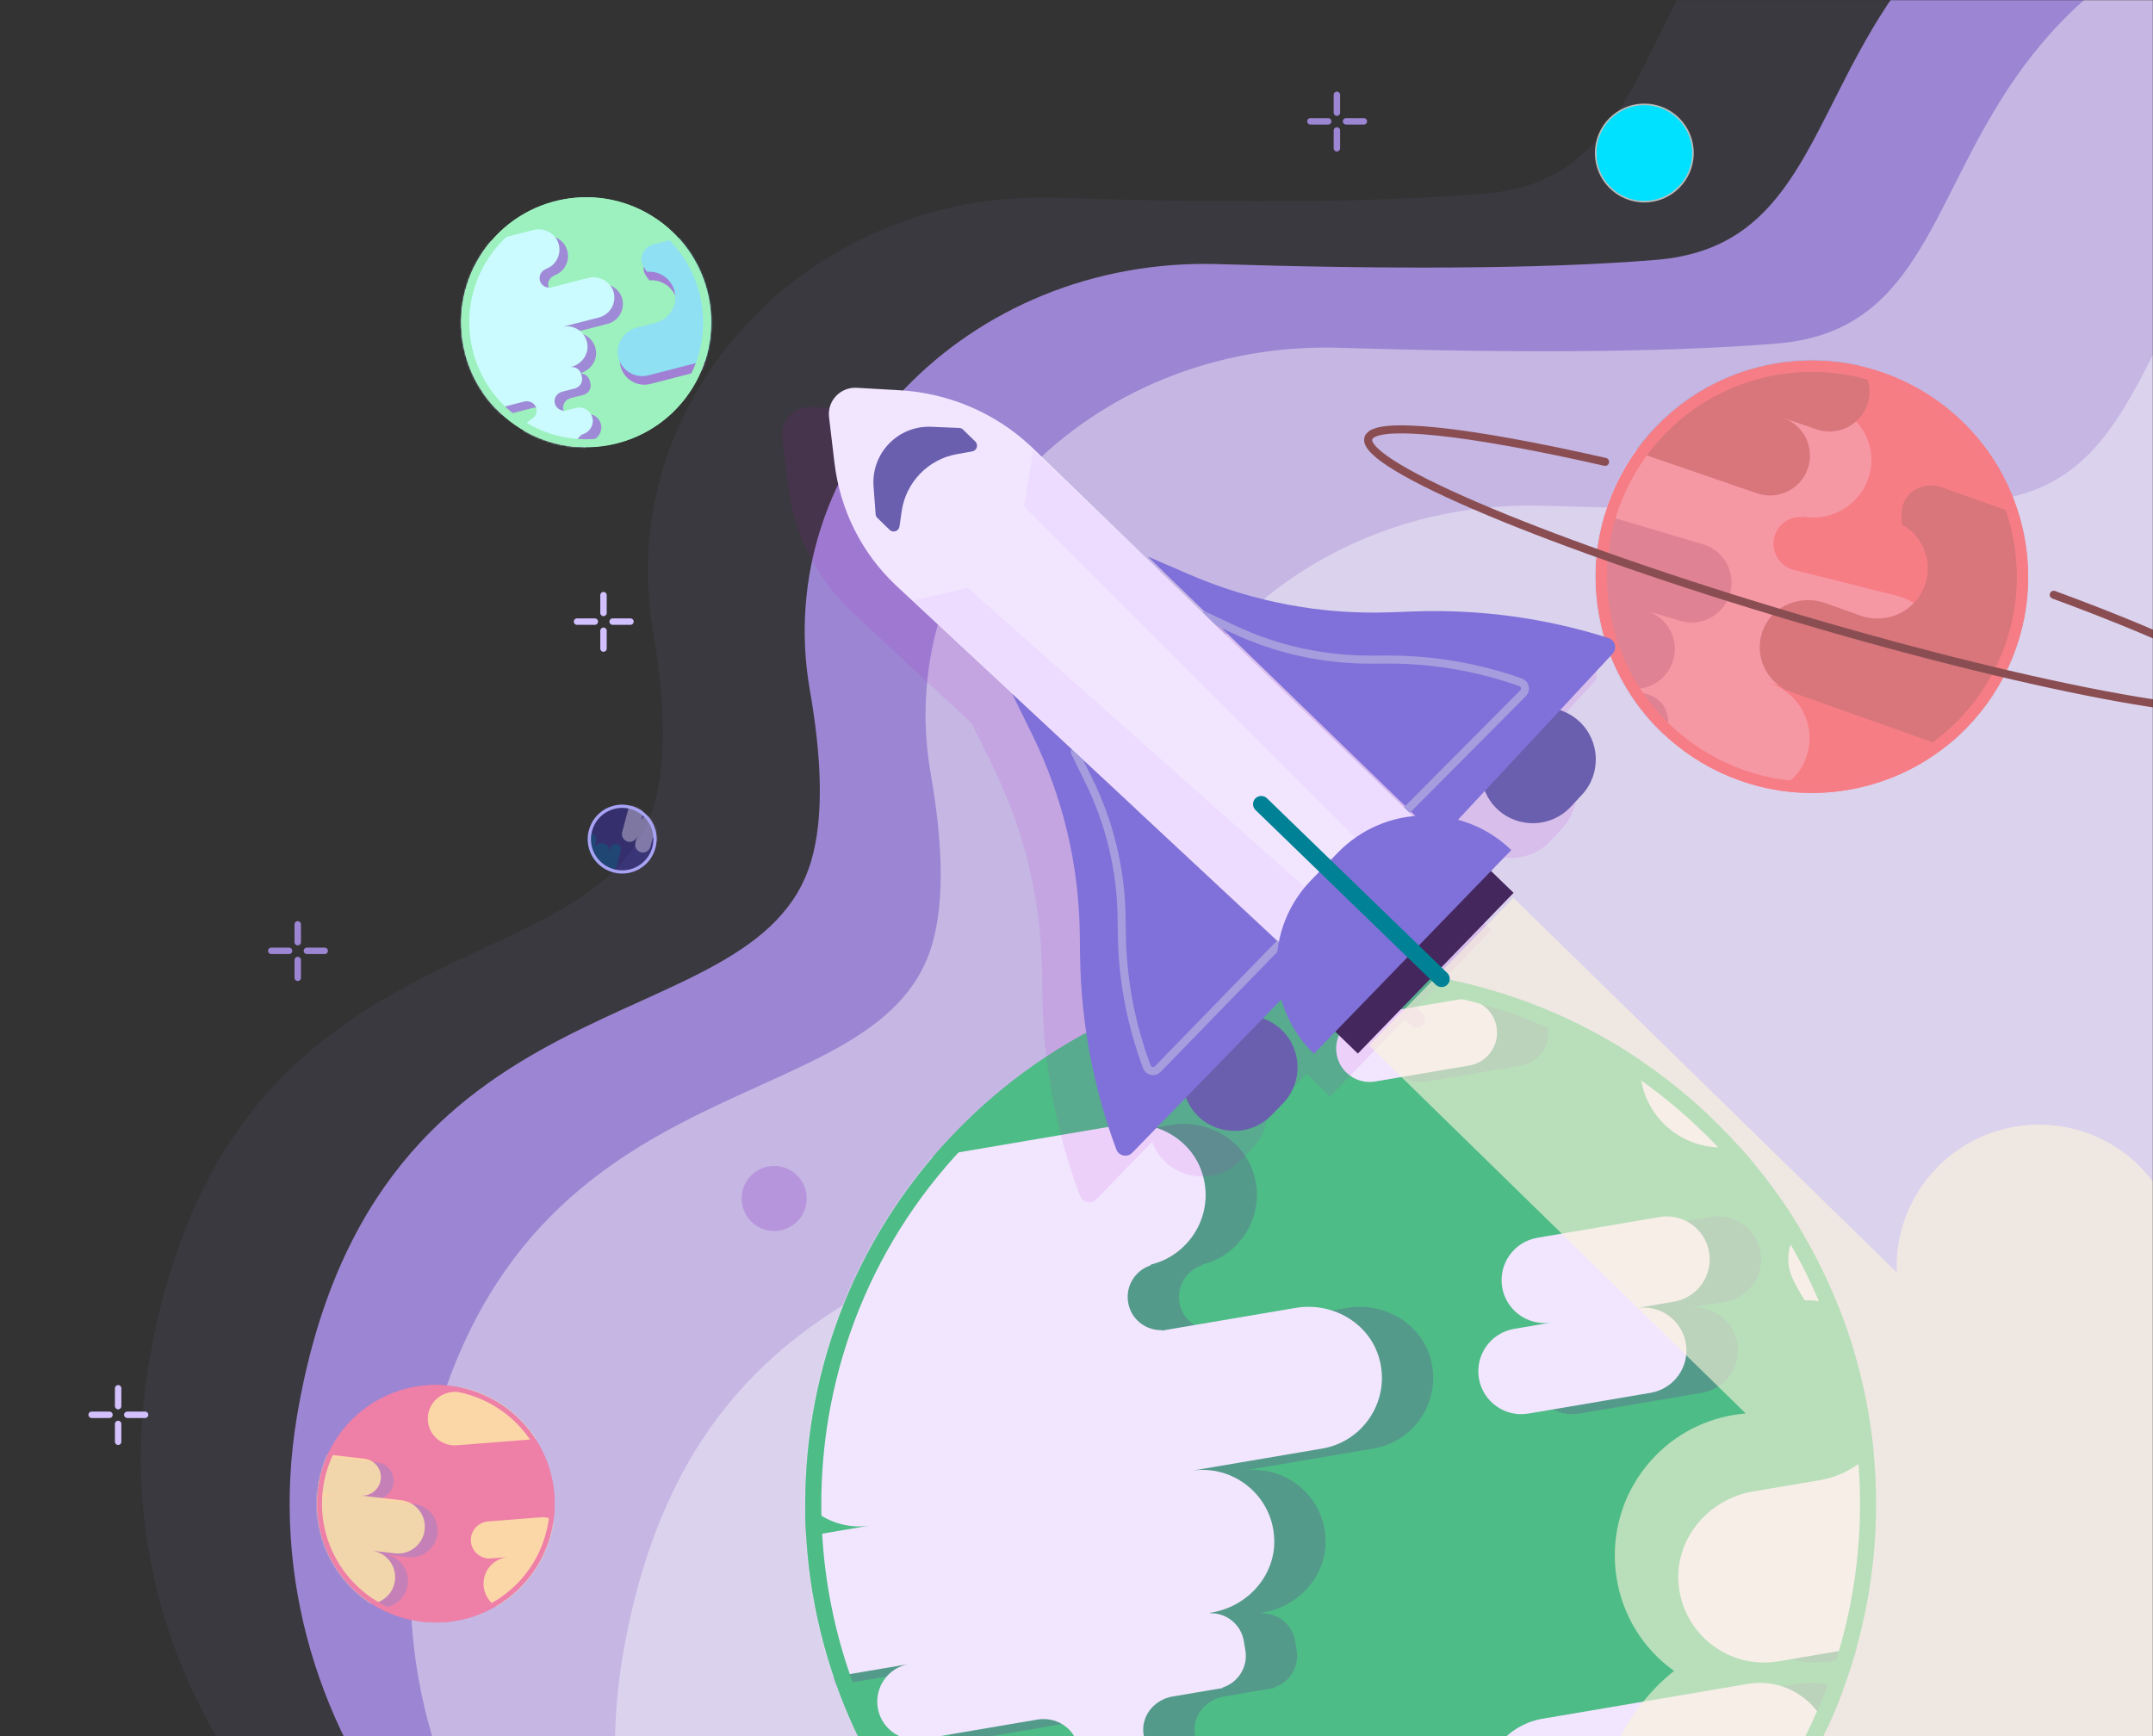 <svg width="1339" height="1080" viewBox="0 0 1339 1080" fill="none" xmlns="http://www.w3.org/2000/svg">
<rect x="0" y="0" width="1339" height="1080" fill="#333333" stroke="none"/>
<mask id="mask0" mask-type="alpha" maskUnits="userSpaceOnUse" x="0" y="0" width="1339" height="1080">
<rect width="1339" height="1080" fill="#F2EFF7"/>
</mask>
<g mask="url(#mask0)">
<path opacity="0.1" d="M985.437 1243.95L2111.73 1240.69C2208.13 1240.69 2360.97 1201.08 2419.63 1126.67C2545.2 967.383 2630.12 561.945 2208.48 404.495C1651.07 196.365 1944.05 -191 1453.24 -191C954.599 -191 1094.95 105.724 924.386 120.328C851.748 126.537 753.233 126.121 656.453 123.034C502.506 118.108 381.547 247.808 406.141 392.493C413.252 434.258 414.918 472.484 406.905 500.443C372.667 619.91 139.006 563.298 92.073 851.385C58.529 1057.33 218.131 1243.95 400.002 1243.95C582.983 1243.95 985.437 1243.95 985.437 1243.95Z" fill="#7F75AB"/>
<path d="M1092.14 1267.09L2236.26 1263.9C2334.19 1263.9 2489.45 1224.91 2549.05 1151.72C2676.6 994.995 2762.87 596.114 2334.54 441.196C1768.32 236.396 2065.91 -144.691 1567.33 -144.691C1060.78 -144.691 1203.38 147.281 1030.12 161.608C956.333 167.713 856.257 167.331 757.95 164.279C601.541 159.422 478.709 287.041 503.685 429.402C510.9 470.473 512.6 508.11 504.483 535.583C469.69 653.107 232.318 597.432 184.691 880.871C150.627 1083.52 312.76 1267.13 497.51 1267.13C683.336 1267.09 1092.14 1267.09 1092.14 1267.09Z" fill="#9C85D2"/>
<path opacity="0.86" d="M1167.31 1319.12L2311.43 1315.93C2409.36 1315.93 2564.62 1276.94 2624.22 1203.75C2751.77 1047.03 2838.04 648.146 2409.71 493.228C1843.49 288.428 2141.08 -92.659 1642.5 -92.659C1135.95 -92.659 1278.55 199.313 1105.29 213.64C1031.5 219.745 931.427 219.363 833.12 216.311C676.71 211.454 553.879 339.073 578.855 481.434C586.07 522.505 587.77 560.142 579.652 587.615C544.86 705.139 307.488 649.464 259.861 932.903C225.797 1135.55 387.93 1319.16 572.68 1319.16C758.471 1319.12 1167.31 1319.12 1167.31 1319.12Z" fill="#CCBFE7"/>
<path d="M1294.51 1417.39L2438.64 1414.2C2536.56 1414.2 2691.83 1375.21 2751.42 1302.02C2878.97 1145.3 2965.24 746.418 2536.91 591.5C1970.69 386.7 2268.28 5.613 1769.71 5.613C1263.15 5.613 1405.76 297.585 1232.49 311.912C1158.71 318.017 1058.63 317.635 960.322 314.583C803.913 309.726 681.081 437.345 706.057 579.706C713.272 620.777 714.972 658.414 706.855 685.887C672.062 803.411 434.69 747.736 387.063 1031.17C352.999 1233.82 515.132 1417.43 699.882 1417.43C885.673 1417.39 1294.51 1417.39 1294.51 1417.39Z" fill="#FDFDFE" fill-opacity="0.4"/>
<path d="M185.173 574.948V586.029" stroke="#9C85D2" stroke-width="4" stroke-miterlimit="10" stroke-linecap="round"/>
<path d="M185.173 597.111V608.192" stroke="#9C85D2" stroke-width="4" stroke-miterlimit="10" stroke-linecap="round"/>
<path d="M201.945 591.42H190.863" stroke="#9C85D2" stroke-width="4" stroke-miterlimit="10" stroke-linecap="round"/>
<path d="M179.782 591.42H168.701" stroke="#9C85D2" stroke-width="4" stroke-miterlimit="10" stroke-linecap="round"/>
<path d="M375.331 370.163V381.245" stroke="#D3C0FF" stroke-width="4" stroke-miterlimit="10" stroke-linecap="round"/>
<path d="M375.331 392.326V403.408" stroke="#D3C0FF" stroke-width="4" stroke-miterlimit="10" stroke-linecap="round"/>
<path d="M392.102 386.636H381.021" stroke="#D3C0FF" stroke-width="4" stroke-miterlimit="10" stroke-linecap="round"/>
<path d="M369.939 386.636H358.858" stroke="#D3C0FF" stroke-width="4" stroke-miterlimit="10" stroke-linecap="round"/>
<path d="M73.473 863.508V874.59" stroke="#D3C0FF" stroke-width="4" stroke-miterlimit="10" stroke-linecap="round"/>
<path d="M73.473 885.671V896.752" stroke="#D3C0FF" stroke-width="4" stroke-miterlimit="10" stroke-linecap="round"/>
<path d="M90.244 879.981H79.163" stroke="#D3C0FF" stroke-width="4" stroke-miterlimit="10" stroke-linecap="round"/>
<path d="M68.081 879.981H57" stroke="#D3C0FF" stroke-width="4" stroke-miterlimit="10" stroke-linecap="round"/>
<path d="M831.442 58.997V70.078" stroke="#9C85D2" stroke-width="4" stroke-miterlimit="10" stroke-linecap="round"/>
<path d="M831.442 81.16V92.241" stroke="#9C85D2" stroke-width="4" stroke-miterlimit="10" stroke-linecap="round"/>
<path d="M848.213 75.469H837.132" stroke="#9C85D2" stroke-width="4" stroke-miterlimit="10" stroke-linecap="round"/>
<path d="M826.051 75.469H814.969" stroke="#9C85D2" stroke-width="4" stroke-miterlimit="10" stroke-linecap="round"/>
<path d="M1044.03 116.574C1055.84 104.761 1055.84 85.609 1044.03 73.797C1032.21 61.984 1013.06 61.984 1001.25 73.797C989.437 85.609 989.437 104.761 1001.25 116.574C1013.06 128.386 1032.21 128.386 1044.03 116.574Z" fill="#00E0FF"/>
<path d="M1022.65 125.421C1039.35 125.421 1052.89 111.879 1052.89 95.173C1052.89 78.468 1039.35 64.925 1022.65 64.925C1005.94 64.925 992.398 78.468 992.398 95.173C992.398 111.879 1005.94 125.421 1022.65 125.421Z" stroke="#B7BDBD" stroke-miterlimit="10"/>
<path d="M501.697 745.435C501.697 756.605 492.644 765.659 481.474 765.659C470.304 765.659 461.25 756.605 461.25 745.435C461.25 734.266 470.304 725.212 481.474 725.212C492.644 725.177 501.697 734.266 501.697 745.435Z" fill="#A875D5" fill-opacity="0.5"/>
<path d="M392.424 501.208C403.871 504.226 410.705 515.986 407.652 527.398C404.634 538.845 392.875 545.679 381.463 542.626C370.016 539.608 363.182 527.849 366.234 516.437C369.252 504.989 381.012 498.156 392.424 501.208Z" fill="#3A2BEE" fill-opacity="0.31"/>
<mask id="mask1" mask-type="alpha" maskUnits="userSpaceOnUse" x="365" y="500" width="44" height="44">
<path d="M392.424 501.208C403.871 504.226 410.705 515.986 407.652 527.398C404.634 538.845 392.875 545.679 381.463 542.626C370.016 539.608 363.182 527.849 366.234 516.437C369.252 504.989 381.012 498.156 392.424 501.208Z" fill="#6B46FF"/>
</mask>
<g mask="url(#mask1)">
<path opacity="0.4" d="M381.618 494.705C382.034 493.179 381.097 491.584 379.571 491.202C378.045 490.786 376.449 491.722 376.068 493.249L376.727 490.786C377.143 489.259 376.206 487.664 374.68 487.282C373.154 486.866 371.558 487.802 371.176 489.329L369.06 497.376C368.644 498.903 369.581 500.498 371.107 500.88C372.633 501.296 374.229 500.36 374.611 498.833L373.952 501.296C373.535 502.823 374.472 504.418 375.998 504.8C377.524 505.216 379.12 504.279 379.502 502.753L381.618 494.705Z" fill="#02687F"/>
<path opacity="0.4" d="M361.266 521.369L357.693 534.863C356.999 537.43 358.56 540.066 361.127 540.76C363.694 541.454 366.33 539.893 367.024 537.326L365.914 541.488C365.22 544.055 366.781 546.692 369.348 547.385C371.915 548.079 374.551 546.518 375.245 543.951L377.153 536.771C376.667 538.54 377.743 540.378 379.512 540.864C381.281 541.35 383.119 540.274 383.605 538.505L386.068 529.174C386.553 527.405 385.478 525.566 383.709 525.081C381.94 524.595 380.101 525.671 379.616 527.44L378.818 530.458C379.512 527.891 377.951 525.254 375.384 524.56C372.817 523.867 370.181 525.428 369.487 527.995L370.597 523.832C371.291 521.265 369.73 518.629 367.163 517.935C364.596 517.241 361.959 518.768 361.266 521.369Z" fill="#02687F"/>
<path opacity="0.4" d="M390.521 504.082L386.948 517.576C386.254 520.143 387.815 522.779 390.382 523.473C392.949 524.167 395.586 522.606 396.279 520.039L395.169 524.201C394.476 526.768 396.036 529.405 398.603 530.098C401.17 530.792 403.807 529.231 404.5 526.664L406.408 519.484C405.923 521.253 406.998 523.091 408.767 523.577C410.536 524.063 412.375 522.987 412.86 521.218L415.323 511.887C415.809 510.118 414.734 508.279 412.964 507.794C411.195 507.308 409.357 508.384 408.871 510.153L408.073 513.171C408.767 510.604 407.206 507.967 404.639 507.274C402.072 506.58 399.436 508.141 398.742 510.708L399.852 506.545C400.546 503.978 398.985 501.342 396.418 500.648C393.851 499.954 391.215 501.481 390.521 504.082Z" fill="#ECE2F2"/>
</g>
<path d="M392.166 502.174L392.169 502.175C403.082 505.052 409.595 516.263 406.686 527.14L406.685 527.143C403.808 538.056 392.597 544.569 381.721 541.66L381.718 541.659C370.804 538.782 364.291 527.571 367.201 516.695L367.201 516.692C370.079 505.778 381.29 499.265 392.166 502.174Z" stroke="#A9A3F4" stroke-width="2"/>
<path d="M428.474 244.552C452.888 209.26 444.069 160.859 408.777 136.446C373.484 112.032 325.083 120.851 300.67 156.143C276.256 191.435 285.075 239.836 320.367 264.25C355.659 288.663 404.06 279.845 428.474 244.552Z" fill="#9DF1BF"/>
<mask id="mask2" mask-type="alpha" maskUnits="userSpaceOnUse" x="256" y="92" width="217" height="217">
<path d="M428.474 244.699C452.888 209.406 444.069 161.005 408.777 136.592C373.484 112.178 325.083 120.997 300.67 156.289C276.256 191.581 285.075 239.982 320.367 264.396C355.659 288.81 404.06 279.991 428.474 244.699Z" fill="#F2E6FF"/>
</mask>
<g mask="url(#mask2)">
<path d="M370.876 176.901L348.317 182.715L347.475 182.921L347.47 182.844C344.567 183.158 341.831 181.333 341.083 178.44C340.334 175.548 341.883 172.611 344.567 171.502L344.528 171.364C351.432 169.101 355.235 161.257 352.218 154.227C349.722 148.378 343.083 145.482 336.916 147.08L288.416 159.58C282.142 161.2 277.741 167.105 278.514 173.508C278.679 174.975 279.12 176.363 279.724 177.616L279.479 177.678L285.652 201.551C283.239 204.587 282.224 208.657 283.257 212.667C285.017 219.461 291.993 223.565 298.787 221.805L276.229 227.62C269.954 229.24 265.523 235.162 266.296 241.566C267.26 249.34 274.816 254.311 282.131 252.411L307.642 245.813C304.014 246.746 301.828 250.451 302.761 254.079C303.553 257.186 306.411 259.221 309.452 259.147C309.964 259.132 310.506 259.1 311.026 258.96L314.378 258.106L317.593 257.291L317.623 257.274L331.29 253.749C334.397 252.957 337.803 254.555 338.781 257.636C339.832 260.914 337.877 264.326 334.602 265.175L337.082 264.545C332.277 265.797 329.49 270.89 331.224 275.697C332.748 279.864 337.4 282.025 341.685 280.913L341.823 280.873C344.93 280.081 348.336 281.679 349.314 284.76C350.365 288.038 348.41 291.45 345.135 292.299L342.213 293.065C339.183 293.853 340.008 298.544 343.087 298.048C343.379 297.999 343.641 297.968 343.946 297.872L370.27 291.086C371.585 290.727 372.731 290.146 373.691 289.311C375.478 287.758 373.985 284.895 371.703 285.452C368.781 286.218 365.573 284.825 364.455 281.986C363.25 278.997 364.625 275.759 367.295 274.418C366.878 274.459 366.431 274.516 366.001 274.604L367.286 274.263C371.571 273.151 374.603 269.037 373.904 264.635C373.12 259.6 368.192 256.476 363.388 257.728L357.633 259.208L354.358 260.058C355.016 259.878 355.656 259.669 356.261 259.399C353.327 259.451 350.603 257.299 350.257 254.134C349.891 251.141 351.996 248.404 354.918 247.638L362.908 245.589L363.673 245.387C363.655 245.357 363.638 245.327 363.668 245.31C366.382 244.183 367.931 241.246 367.182 238.354L366.758 236.717C366.009 233.824 363.243 232.017 360.37 232.313L360.365 232.236L360.718 232.153C366.993 230.533 371.424 224.61 370.651 218.207C369.687 210.432 362.131 205.462 354.816 207.361L377.865 201.425C385.179 199.525 389.407 191.516 386.471 184.279C383.876 178.327 377.12 175.298 370.876 176.901Z" fill="#9E8AD6"/>
<path d="M365.556 172.912L342.998 178.726L342.155 178.932L342.151 178.854C339.248 179.169 336.512 177.344 335.763 174.451C335.015 171.559 336.563 168.622 339.248 167.513L339.208 167.375C346.112 165.111 349.915 157.268 346.898 150.238C344.402 144.389 337.764 141.493 331.596 143.091L283.097 155.591C276.823 157.211 272.422 163.116 273.194 169.519C273.36 170.986 273.801 172.374 274.404 173.627L274.16 173.689L280.332 197.562C277.919 200.598 276.905 204.668 277.938 208.678C279.698 215.472 286.674 219.576 293.468 217.816L270.91 223.63C264.635 225.25 260.204 231.173 260.977 237.576C261.941 245.351 269.497 250.322 276.811 248.422L302.322 241.824C298.695 242.757 296.509 246.462 297.441 250.089C298.234 253.197 301.091 255.232 304.133 255.158C304.645 255.143 305.187 255.111 305.707 254.971L309.059 254.117L312.274 253.302L312.304 253.285L325.97 249.76C329.078 248.968 332.484 250.566 333.461 253.647C334.513 256.925 332.557 260.337 329.283 261.186L331.762 260.555C326.958 261.807 324.171 266.901 325.904 271.708C327.429 275.875 332.081 278.036 336.366 276.924L336.503 276.884C339.611 276.092 343.017 277.69 343.994 280.771C345.046 284.049 343.09 287.461 339.816 288.31L336.893 289.076C333.863 289.864 334.689 294.555 337.767 294.059C338.06 294.01 338.322 293.979 338.627 293.883L364.95 287.097C366.265 286.738 367.411 286.156 368.372 285.322C370.159 283.769 368.666 280.906 366.384 281.463C363.461 282.229 360.254 280.836 359.136 277.997C357.931 275.008 359.306 271.77 361.976 270.429C361.559 270.469 361.112 270.527 360.682 270.615L361.967 270.274C366.252 269.162 369.284 265.048 368.584 260.645C367.8 255.611 362.873 252.487 358.068 253.739L352.314 255.219L349.039 256.068C349.696 255.889 350.336 255.68 350.942 255.41C348.008 255.462 345.283 253.31 344.938 250.145C344.572 247.152 346.676 244.415 349.599 243.649L357.588 241.599L358.353 241.398C358.336 241.368 358.318 241.338 358.349 241.321C361.063 240.194 362.612 237.257 361.863 234.365L361.438 232.728C360.69 229.835 357.924 228.027 355.051 228.324L355.046 228.247L355.399 228.164C361.673 226.544 366.104 220.621 365.331 214.218C364.367 206.443 356.811 201.472 349.497 203.372L372.545 197.435C379.86 195.535 384.088 187.527 381.152 180.29C378.556 174.338 371.801 171.309 365.556 172.912Z" fill="#CBFBFE"/>
<path d="M460.192 195.948C460.175 195.918 460.145 195.935 460.158 195.888L451.353 161.838L450.941 161.956C451.866 160.02 452.088 157.768 451.472 155.521C450.098 150.506 444.682 147.785 439.662 149.081L407.662 157.342C402.642 158.638 399.244 163.644 400.48 168.699C401.019 170.951 403.637 174.166 403.637 174.166L403.681 174.381C411.422 173.637 418.823 178.616 420.828 186.391C422.834 194.165 418.803 202.1 411.653 205.187C410.88 205.513 410.089 205.809 409.247 206.015L397.493 209.036C389.581 211.081 384.173 218.849 385.727 226.884C387.431 235.593 396.069 240.981 404.578 238.791L457.835 225.027C465.777 222.965 471.185 215.196 469.6 207.179C468.536 201.866 464.856 197.782 460.192 195.948Z" fill="#A07FD5"/>
<path d="M458.863 190.629C458.845 190.599 458.815 190.616 458.828 190.569L450.024 156.519L449.611 156.637C450.536 154.701 450.759 152.449 450.142 150.202C448.769 145.187 443.352 142.466 438.333 143.762L406.332 152.023C401.313 153.319 397.915 158.325 399.15 163.38C399.69 165.632 402.307 168.847 402.307 168.847L402.351 169.062C410.092 168.318 417.493 173.297 419.499 181.072C421.504 188.846 417.473 196.781 410.323 199.868C409.55 200.194 408.76 200.49 407.917 200.696L396.163 203.717C388.251 205.762 382.843 213.53 384.398 221.565C386.102 230.274 394.739 235.662 403.249 233.472L456.505 219.708C464.447 217.646 469.856 209.877 468.271 201.86C467.206 196.547 463.526 192.463 458.863 190.629Z" fill="#8EE0F2"/>
</g>
<path d="M407.354 138.648C441.511 162.276 450.046 209.12 426.418 243.276C402.79 277.433 355.946 285.968 321.79 262.34C287.633 238.712 279.098 191.868 302.726 157.712C326.354 123.555 373.198 115.02 407.354 138.648Z" stroke="#9DF1BF" stroke-width="5"/>
<path d="M316.795 993.321C348.833 968.078 354.342 921.642 329.098 889.604C303.855 857.566 257.42 852.057 225.381 877.3C193.343 902.543 187.835 948.979 213.078 981.017C238.321 1013.06 284.757 1018.56 316.795 993.321Z" fill="#EE7FA7"/>
<mask id="mask3" mask-type="alpha" maskUnits="userSpaceOnUse" x="167" y="831" width="208" height="209">
<path d="M316.795 993.321C348.833 968.078 354.342 921.642 329.098 889.604C303.855 857.566 257.42 852.057 225.381 877.3C193.343 902.543 187.835 948.979 213.078 981.017C238.321 1013.06 284.757 1018.56 316.795 993.321Z" fill="#9C85D2"/>
</mask>
<g mask="url(#mask3)">
<path opacity="0.4" d="M187.465 994.354L235.196 999.869C244.319 1000.91 252.575 994.388 253.616 985.231C254.656 976.107 248.135 967.852 238.977 966.811L253.65 968.511C262.773 969.551 271.029 963.03 272.07 953.872C273.111 944.749 266.589 936.493 257.432 935.453L232.005 932.539C238.318 933.267 244.042 928.723 244.77 922.41C245.499 916.097 240.955 910.373 234.641 909.645L201.583 905.829C195.27 905.1 189.546 909.645 188.818 915.958C188.089 922.271 192.634 927.995 198.947 928.723L209.666 929.972C200.543 928.931 192.287 935.453 191.246 944.61C190.205 953.734 196.727 961.989 205.885 963.03L191.211 961.33C182.088 960.29 173.832 966.811 172.792 975.969C171.786 985.022 178.342 993.278 187.465 994.354Z" fill="#8882D0"/>
<path d="M284.053 898.959L331.952 895.171C341.105 894.433 347.949 886.443 347.204 877.256C346.467 868.103 338.477 861.26 329.29 862.004L344.016 860.843C353.168 860.106 360.012 852.115 359.268 842.929C358.531 833.776 350.54 826.932 341.353 827.676L315.842 829.718C322.177 829.216 326.918 823.654 326.415 817.319C325.913 810.983 320.351 806.243 314.016 806.745L280.842 809.373C274.507 809.875 269.767 815.438 270.269 821.773C270.771 828.108 276.333 832.849 282.668 832.346L293.427 831.506C284.274 832.243 277.43 840.234 278.175 849.42C278.912 858.573 286.902 865.417 296.089 864.672L281.363 865.833C272.211 866.57 265.367 874.561 266.111 883.748C266.869 892.825 274.894 899.663 284.053 898.959Z" fill="#FDEAA8" fill-opacity="0.82"/>
<path d="M306.659 1035.93L354.559 1032.14C363.711 1031.4 370.555 1023.41 369.811 1014.22C369.074 1005.07 361.083 998.226 351.896 998.97L366.622 997.809C375.775 997.072 382.619 989.082 381.874 979.895C381.137 970.742 373.147 963.898 363.96 964.643L338.448 966.685C344.784 966.183 349.524 960.62 349.022 954.285C348.52 947.95 342.958 943.209 336.622 943.712L303.449 946.34C297.113 946.842 292.373 952.404 292.875 958.739C293.377 965.075 298.94 969.815 305.275 969.313L316.033 968.472C306.881 969.209 300.037 977.2 300.781 986.386C301.518 995.539 309.509 1002.38 318.695 1001.64L303.97 1002.8C294.817 1003.54 287.973 1011.53 288.717 1020.71C289.476 1029.79 297.5 1036.63 306.659 1035.93Z" fill="#FDEAA8" fill-opacity="0.82"/>
<path d="M179.487 992.003L227.218 997.518C236.341 998.559 244.597 992.037 245.637 982.88C246.678 973.757 240.156 965.501 230.999 964.46L245.672 966.16C254.795 967.201 263.051 960.679 264.091 951.521C265.132 942.398 258.611 934.143 249.453 933.102L224.026 930.188C230.34 930.916 236.063 926.372 236.792 920.059C237.52 913.746 232.976 908.022 226.663 907.294L193.605 903.478C187.291 902.75 181.568 907.294 180.839 913.607C180.111 919.92 184.655 925.644 190.968 926.372L201.687 927.621C192.564 926.58 184.308 933.102 183.268 942.26C182.227 951.383 188.748 959.638 197.906 960.679L183.233 958.979C174.11 957.939 165.854 964.46 164.813 973.618C163.807 982.672 170.363 990.927 179.487 992.003Z" fill="#FDEAA8" fill-opacity="0.81"/>
</g>
<path d="M327.92 890.532C352.651 921.92 347.254 967.412 315.867 992.143C284.479 1016.87 238.986 1011.48 214.256 980.089C189.526 948.702 194.922 903.209 226.31 878.479C257.697 853.748 303.19 859.145 327.92 890.532Z" stroke="#EE7FA7" stroke-width="3"/>
<path d="M1154.02 490.402C1226.72 475.406 1273.51 404.308 1258.51 331.601C1243.52 258.894 1172.42 212.109 1099.71 227.105C1027 242.101 980.219 313.198 995.215 385.906C1010.21 458.613 1081.31 505.397 1154.02 490.402Z" fill="#F77D85"/>
<mask id="mask4" mask-type="alpha" maskUnits="userSpaceOnUse" x="967" y="199" width="319" height="319">
<path opacity="0.25" d="M1153.85 490.402C1226.55 475.406 1273.34 404.308 1258.34 331.601C1243.35 258.894 1172.25 212.109 1099.54 227.105C1026.83 242.101 980.05 313.198 995.045 385.906C1010.04 458.613 1081.14 505.397 1153.85 490.402Z" fill="#7E00FF"/>
</mask>
<g mask="url(#mask4)">
<path d="M1179.39 370.479L1115.64 354.465L1113.32 353.897L1113.38 353.661C1105.81 350.556 1101.39 342.325 1103.47 334.146C1105.52 325.952 1113.29 320.768 1121.44 321.623L1121.52 321.278C1141.71 324.924 1161.71 310.716 1163.72 289.167C1165.38 271.332 1152.86 255.177 1135.48 250.833L998.494 216.448C980.817 212.01 961.878 220.698 955.151 237.634C953.589 241.532 952.791 245.501 952.627 249.408L951.904 249.242L934.972 316.712C924.916 320.968 916.882 329.675 914.056 341.013C909.227 360.186 920.991 379.796 940.164 384.625L876.42 368.611C858.743 364.174 839.709 372.819 833.014 389.769C824.865 410.286 836.912 432.787 857.625 437.991L929.672 456.064C919.401 453.481 909.008 459.71 906.425 469.981C904.234 478.756 908.492 487.6 916.176 491.585C917.468 492.267 918.847 492.835 920.342 493.227L929.763 495.588L938.806 497.859L938.915 497.869L977.478 507.549C986.285 509.754 992.519 518.33 990.786 527.269C988.926 536.758 979.51 542.659 970.231 540.323L977.197 542.059C963.609 538.662 949.838 547.575 947.652 561.771C945.778 574.134 954.397 585.729 966.507 588.78L966.917 588.885C975.724 591.089 981.957 599.665 980.238 608.573C978.378 618.062 968.962 623.963 959.683 621.627L951.394 619.536C942.791 617.383 938.528 630.097 946.876 633.086C947.635 633.344 948.393 633.601 949.179 633.795L1023.54 652.468C1027.22 653.404 1030.93 653.407 1034.45 652.643C1040.95 651.219 1041.18 642.074 1034.73 640.452C1026.44 638.361 1020.45 630.612 1021.45 622.144C1022.51 613.099 1030.28 606.967 1038.75 607.279C1037.63 606.79 1036.48 606.319 1035.25 606.007L1038.9 606.93C1051.04 609.995 1064.09 603.835 1068.3 592.04C1073.11 578.507 1065.14 564.13 1051.57 560.701L1035.29 556.613L1026.01 554.276C1027.89 554.758 1029.78 555.022 1031.65 555.162C1024.25 551.304 1020.48 542.373 1023.86 534.005C1027.03 526.113 1035.92 522.179 1044.14 524.241L1066.7 529.913L1068.92 530.472C1068.94 530.408 1068.94 530.331 1068.98 530.235C1077.18 531.15 1085 525.948 1087.06 517.723L1088.23 513.083C1090.28 504.89 1085.9 496.673 1078.32 493.568L1078.39 493.332L1079.41 493.592C1097.09 498.03 1116.12 489.384 1122.81 472.434C1130.96 451.917 1118.92 429.417 1098.2 424.213L1163.25 440.535C1183.96 445.739 1205.18 431.611 1207.71 409.648C1209.77 391.529 1197.1 374.931 1179.39 370.479Z" fill="#F2E6FF"/>
<path d="M1024.96 283.54L1092.79 306.84C1105.76 311.29 1119.88 304.383 1124.33 291.414C1128.78 278.445 1121.88 264.323 1108.91 259.872L1129.77 267.055C1142.74 271.506 1156.86 264.599 1161.31 251.63C1165.76 238.661 1158.85 224.538 1145.88 220.088L1109.77 207.676C1118.76 210.754 1128.53 205.969 1131.6 197.013C1134.68 188.023 1129.9 178.246 1120.94 175.174L1073.98 159.024C1064.99 155.946 1055.21 160.73 1052.14 169.686C1049.06 178.676 1053.85 188.454 1062.8 191.525L1078.06 196.754C1065.09 192.303 1050.97 199.21 1046.52 212.179C1042.07 225.148 1048.98 239.271 1061.95 243.721L1041.09 236.538C1028.12 232.087 1014 238.994 1009.55 251.963C1005.13 264.939 1012 279.089 1024.96 283.54Z" fill="#7D5F5F"/>
<path d="M1249.86 421.993C1249.83 421.953 1249.84 421.919 1249.85 421.851L1272.67 357.68L1271.88 357.383C1275.44 355.255 1278.29 351.891 1279.73 347.648C1282.94 338.133 1277.25 327.86 1267.8 324.485L1207.5 303.062C1198.05 299.686 1187.14 304.085 1183.64 313.472C1182.07 317.688 1182.8 325.679 1182.8 325.679L1182.65 326.074C1195.9 333.307 1202.34 349.279 1197.13 363.951C1191.91 378.622 1176.85 386.941 1162.01 384.203C1160.41 383.889 1158.79 383.5 1157.2 382.941L1135.03 375.052C1120.09 369.75 1102.99 376.361 1096.8 390.948C1090.05 406.802 1098.15 424.795 1114.11 430.474L1214.49 466.166C1229.43 471.468 1246.56 464.864 1252.76 450.243C1256.82 440.541 1255.32 429.995 1249.86 421.993Z" fill="#7D5F5F"/>
<path d="M1059.14 338.542L990.397 318.106C977.253 314.203 963.433 321.696 959.53 334.84C955.627 347.985 963.12 361.805 976.264 365.708L955.122 359.405C941.978 355.502 928.158 362.995 924.255 376.14C920.351 389.284 927.845 403.104 940.989 407.007L977.596 417.894C968.485 415.196 958.916 420.386 956.223 429.463C953.524 438.574 958.715 448.142 967.791 450.836L1015.39 465.003C1024.5 467.702 1034.07 462.512 1036.76 453.435C1039.46 444.323 1034.27 434.755 1025.19 432.062L1009.73 427.478C1022.87 431.381 1036.69 423.888 1040.6 410.744C1044.5 397.599 1037.01 383.779 1023.86 379.876L1045 386.179C1058.15 390.082 1071.97 382.589 1075.87 369.444C1079.74 356.295 1072.29 342.445 1059.14 338.542Z" fill="#070053" fill-opacity="0.38"/>
</g>
<path d="M1255.08 332.308C1269.69 403.122 1224.12 472.368 1153.31 486.974C1082.49 501.579 1013.25 456.013 998.643 385.199C984.037 314.384 1029.6 245.138 1100.42 230.533C1171.23 215.927 1240.48 261.494 1255.08 332.308Z" stroke="#F67D85" stroke-width="7"/>
<path d="M1277.27 369.939C1357.12 399.32 1408.81 425.197 1405.48 436.367C1400.52 453.225 1272.35 430.192 1119.23 384.959C966.117 339.725 846.061 289.392 851.021 272.568C854.351 261.26 913.391 267.955 998.239 287.276" stroke="#8A4E52" stroke-width="5" stroke-miterlimit="10" stroke-linecap="round"/>
<path d="M1069.26 1170.99C1199.3 1040.94 1199.3 830.094 1069.26 700.047C939.211 570.001 728.364 570.001 598.318 700.047C468.271 830.094 468.271 1040.94 598.318 1170.99C728.364 1301.03 939.211 1301.03 1069.26 1170.99Z" fill="#4EBC87"/>
<mask id="mask5" mask-type="alpha" maskUnits="userSpaceOnUse" x="362" y="464" width="943" height="943">
<path d="M1069.26 1170.99C1199.3 1040.94 1199.3 830.094 1069.26 700.047C939.211 570.001 728.364 570.001 598.318 700.047C468.271 830.094 468.271 1040.94 598.318 1170.99C728.364 1301.03 939.211 1301.03 1069.26 1170.99Z" fill="#D9B6FD"/>
</mask>
<g mask="url(#mask5)">
<path d="M837.707 813.496L757.458 827.114L754.537 827.63L754.494 827.329C744.355 827.587 735.247 820.455 733.529 810.145C731.768 799.834 737.997 790.082 747.663 786.989L747.577 786.56C772.279 780.631 787.874 754.554 779.41 729.122C772.408 708.072 750.155 696 728.288 699.737L555.846 729.036C533.593 732.817 516.452 752.106 517.268 774.66C517.44 779.858 518.514 784.755 520.275 789.266L519.373 789.438L533.808 874.37C524.528 884.208 519.76 898.084 522.208 912.347C526.29 936.49 549.402 952.858 573.546 948.777L493.296 962.395C471.043 966.176 453.773 985.465 454.632 1008.02C455.62 1035.34 480.494 1054.85 506.571 1050.42L597.26 1035C584.329 1037.19 575.651 1049.43 577.842 1062.36C579.732 1073.4 588.968 1081.31 599.665 1082C601.47 1082.13 603.317 1082.08 605.207 1081.78L617.064 1079.76L628.449 1077.83L628.578 1077.79L677.122 1069.54C688.206 1067.65 699.548 1074.26 702.039 1085.26C704.66 1096.95 696.927 1108.33 685.242 1110.31L694.006 1108.8C676.908 1111.72 665.738 1128.69 670.335 1145.88C674.373 1160.83 689.925 1169.68 705.175 1167.1L705.691 1167.01C716.775 1165.12 728.116 1171.74 730.608 1182.69C733.228 1194.38 725.496 1205.76 713.81 1207.74L703.371 1209.5C692.545 1211.35 694.049 1227.89 705.004 1227.12C705.992 1227.03 706.98 1226.94 707.968 1226.77L801.578 1210.88C806.218 1210.1 810.428 1208.26 814.036 1205.64C820.695 1200.78 816.399 1190.3 808.28 1191.67C797.84 1193.43 787.186 1187.64 784.093 1177.54C780.785 1166.76 786.542 1155.93 796.294 1152.06C794.79 1152.06 793.244 1152.11 791.697 1152.36L796.294 1151.59C811.588 1149.01 823.316 1135.52 822.199 1120.06C820.91 1102.32 804.714 1089.99 787.616 1092.87L767.124 1096.34L755.439 1098.32C757.802 1097.93 760.078 1097.29 762.269 1096.52C751.959 1095.83 743.238 1087.58 742.894 1076.41C742.551 1065.89 750.67 1056.99 761.024 1055.23L789.42 1050.42L792.213 1049.95C792.213 1049.86 792.17 1049.78 792.17 1049.65C801.922 1046.6 808.194 1036.8 806.432 1026.45L805.444 1020.61C803.683 1010.3 794.618 1003.16 784.48 1003.42L784.437 1003.12L785.726 1002.91C807.979 999.126 825.249 979.837 824.39 957.283C823.402 929.96 798.528 910.457 772.451 914.882L854.333 900.962C880.41 896.537 897.422 869.945 889.345 843.783C882.644 822.217 860.004 809.715 837.707 813.496Z" fill="#673D94" fill-opacity="0.26"/>
<path d="M962.678 638.777C960.745 627.478 950.048 619.874 938.707 621.765L880.195 631.688C868.897 633.622 861.293 644.319 863.183 655.66C865.116 666.959 875.813 674.563 887.155 672.672L945.666 662.749C957.008 660.815 964.612 650.118 962.678 638.777Z" fill="#673D94" fill-opacity="0.26"/>
<path d="M1058.52 866.294C1073.04 863.802 1082.84 850.055 1080.39 835.491C1077.9 820.971 1064.15 811.176 1049.59 813.625L1073 809.629C1087.52 807.138 1097.31 793.39 1094.87 778.827C1092.37 764.306 1078.63 754.511 1064.06 756.96L988.024 769.891C973.504 772.383 963.709 786.13 966.157 800.694C968.649 815.214 982.396 825.009 996.96 822.56L973.547 826.556C959.026 829.047 949.231 842.794 951.68 857.358C954.172 871.878 967.919 881.673 982.482 879.225L1058.52 866.294Z" fill="#673D94" fill-opacity="0.26"/>
<path d="M1118.84 1047.37L991.332 1069.02C966.974 1073.15 950.563 1096.3 954.687 1120.66C958.812 1145.02 981.967 1161.43 1006.33 1157.31L967.103 1163.96C942.744 1168.09 926.334 1191.24 930.458 1215.6C934.582 1239.96 957.738 1256.37 982.096 1252.25L1050.02 1240.69C1033.13 1243.57 1021.79 1259.55 1024.67 1276.43C1027.55 1293.32 1043.53 1304.66 1060.41 1301.78L1148.7 1286.79C1165.58 1283.91 1176.92 1267.93 1174.04 1251.04C1171.16 1234.16 1155.18 1222.82 1138.3 1225.7L1109.64 1230.55C1134 1226.43 1150.41 1203.27 1146.29 1178.91C1142.17 1154.56 1119.01 1138.15 1094.65 1142.27L1133.87 1135.61C1158.23 1131.49 1174.64 1108.33 1170.52 1083.97C1166.35 1059.61 1143.24 1043.2 1118.84 1047.37Z" fill="#673D94" fill-opacity="0.26"/>
<path d="M1110.72 712.969L1192.6 699.05C1220.05 694.367 1238.52 668.334 1233.89 640.882C1229.2 613.431 1203.17 594.958 1175.72 599.597L1093.84 613.517C1066.38 618.199 1047.91 644.233 1052.55 671.684C1057.19 699.136 1083.27 717.609 1110.72 712.969Z" fill="#673D94" fill-opacity="0.26"/>
<path d="M1344.29 900.361C1344.21 900.318 1344.16 900.275 1344.16 900.189L1323.59 779.128L1322.08 779.386C1325.82 772.899 1327.37 765.123 1325.86 757.175C1322.56 739.39 1304.56 728.22 1286.68 731.227L1172.88 750.559C1155.05 753.609 1141.74 770.063 1144.49 787.978C1145.73 795.968 1153.89 807.954 1153.89 807.954L1154.02 808.727C1181.26 808.427 1205.45 827.887 1210.13 855.597C1214.85 883.306 1198.44 909.641 1172.62 918.361C1169.83 919.307 1166.95 920.123 1163.99 920.595L1122.15 927.684C1093.96 932.452 1072.87 957.928 1075.96 986.324C1079.32 1017.21 1107.84 1038.43 1138 1033.32L1327.37 1001.15C1355.59 996.334 1376.68 970.859 1373.59 942.419C1371.62 923.431 1359.97 908.137 1344.29 900.361Z" fill="#673D94" fill-opacity="0.26"/>
<path d="M805.793 813.496L725.544 827.114L722.623 827.63L722.58 827.329C712.441 827.587 703.333 820.455 701.615 810.145C699.854 799.834 706.083 790.082 715.749 786.989L715.663 786.56C740.365 780.631 755.959 754.554 747.496 729.122C740.494 708.072 718.241 696 696.374 699.737L523.932 729.036C501.679 732.817 484.538 752.106 485.354 774.66C485.526 779.858 486.6 784.755 488.361 789.266L487.459 789.438L501.894 874.37C492.614 884.208 487.846 898.084 490.294 912.347C494.376 936.49 517.488 952.858 541.632 948.777L461.382 962.395C439.129 966.176 421.859 985.465 422.718 1008.02C423.706 1035.34 448.58 1054.85 474.657 1050.42L565.346 1035C552.415 1037.19 543.737 1049.43 545.928 1062.36C547.818 1073.4 557.054 1081.31 567.751 1082C569.556 1082.13 571.403 1082.08 573.293 1081.78L585.15 1079.76L596.535 1077.83L596.664 1077.79L645.208 1069.54C656.292 1067.65 667.634 1074.26 670.125 1085.26C672.746 1096.95 665.013 1108.33 653.328 1110.31L662.092 1108.8C644.994 1111.72 633.824 1128.69 638.421 1145.88C642.459 1160.83 658.011 1169.68 673.261 1167.1L673.777 1167.01C684.861 1165.12 696.202 1171.74 698.694 1182.69C701.314 1194.38 693.581 1205.76 681.896 1207.74L671.457 1209.5C660.631 1211.35 662.135 1227.89 673.09 1227.12C674.078 1227.03 675.066 1226.94 676.054 1226.77L769.664 1210.88C774.303 1210.1 778.514 1208.26 782.122 1205.64C788.781 1200.78 784.485 1190.3 776.366 1191.67C765.926 1193.43 755.272 1187.64 752.179 1177.54C748.871 1166.76 754.628 1155.93 764.38 1152.06C762.876 1152.06 761.33 1152.11 759.783 1152.36L764.38 1151.59C779.674 1149.01 791.402 1135.52 790.285 1120.06C788.996 1102.32 772.8 1089.99 755.702 1092.87L735.21 1096.34L723.525 1098.32C725.887 1097.93 728.164 1097.29 730.355 1096.52C720.045 1095.83 711.324 1087.58 710.98 1076.41C710.637 1065.89 718.756 1056.99 729.109 1055.23L757.506 1050.42L760.299 1049.95C760.299 1049.86 760.256 1049.78 760.256 1049.65C770.007 1046.6 776.28 1036.8 774.518 1026.45L773.53 1020.61C771.769 1010.3 762.704 1003.16 752.566 1003.42L752.523 1003.12L753.811 1002.91C776.065 999.126 793.335 979.837 792.476 957.283C791.487 929.96 766.614 910.457 740.537 914.882L822.419 900.962C848.496 896.537 865.508 869.945 857.431 843.783C850.73 822.217 828.09 809.715 805.793 813.496Z" fill="#F2E6FF"/>
<path d="M930.764 638.777C928.831 627.478 918.134 619.874 906.793 621.765L848.281 631.688C836.983 633.622 829.378 644.319 831.269 655.66C833.202 666.959 843.899 674.563 855.241 672.672L913.752 662.749C925.094 660.815 932.697 650.118 930.764 638.777Z" fill="#F2E6FF"/>
<path d="M1026.61 866.294C1041.13 863.802 1050.92 850.055 1048.47 835.491C1045.98 820.971 1032.24 811.176 1017.67 813.625L1041.09 809.629C1055.61 807.138 1065.4 793.39 1062.95 778.827C1060.46 764.306 1046.71 754.511 1032.15 756.96L956.11 769.891C941.59 772.383 931.795 786.13 934.243 800.694C936.735 815.214 950.482 825.009 965.046 822.56L941.632 826.556C927.112 829.047 917.317 842.794 919.766 857.358C922.258 871.878 936.005 881.673 950.568 879.225L1026.61 866.294Z" fill="#F2E6FF"/>
<path d="M1086.92 1047.37L959.418 1069.02C935.06 1073.15 918.649 1096.3 922.773 1120.66C926.897 1145.02 950.053 1161.43 974.411 1157.31L935.189 1163.96C910.83 1168.09 894.42 1191.24 898.544 1215.6C902.668 1239.96 925.824 1256.37 950.182 1252.25L1018.1 1240.69C1001.22 1243.57 989.877 1259.55 992.755 1276.43C995.634 1293.32 1011.61 1304.66 1028.5 1301.78L1116.78 1286.79C1133.66 1283.91 1145.01 1267.93 1142.13 1251.04C1139.25 1234.16 1123.27 1222.82 1106.38 1225.7L1077.73 1230.55C1102.09 1226.43 1118.5 1203.27 1114.38 1178.91C1110.25 1154.56 1087.1 1138.15 1062.74 1142.27L1101.96 1135.61C1126.32 1131.49 1142.73 1108.33 1138.6 1083.97C1134.44 1059.61 1111.33 1043.2 1086.92 1047.37Z" fill="#F2E6FF"/>
<path d="M1078.8 712.969L1160.69 699.05C1188.14 694.367 1206.61 668.334 1201.97 640.882C1197.29 613.431 1171.25 594.958 1143.8 599.597L1061.92 613.517C1034.47 618.199 1016 644.233 1020.64 671.684C1025.28 699.136 1051.35 717.609 1078.8 712.969Z" fill="#F2E6FF"/>
<path d="M1312.38 900.361C1312.29 900.318 1312.25 900.275 1312.25 900.189L1291.67 779.128L1290.17 779.386C1293.91 772.899 1295.45 765.123 1293.95 757.175C1290.64 739.39 1272.64 728.22 1254.77 731.227L1140.97 750.559C1123.14 753.609 1109.82 770.063 1112.57 787.978C1113.82 795.968 1121.98 807.954 1121.98 807.954L1122.11 808.727C1149.35 808.427 1173.53 827.887 1178.21 855.597C1182.94 883.306 1166.53 909.641 1140.71 918.361C1137.92 919.307 1135.04 920.123 1132.08 920.595L1090.23 927.684C1062.05 932.452 1040.96 957.928 1044.05 986.324C1047.4 1017.21 1075.93 1038.43 1106.08 1033.32L1295.45 1001.15C1323.68 996.334 1344.77 970.859 1341.68 942.419C1339.7 923.431 1328.06 908.137 1312.38 900.361Z" fill="#F2E6FF"/>
</g>
<path d="M1065.72 703.583C1193.82 831.676 1193.82 1039.36 1065.72 1167.45C937.628 1295.55 729.947 1295.55 601.853 1167.45C473.759 1039.36 473.759 831.676 601.853 703.583C729.947 575.489 937.628 575.489 1065.72 703.583Z" stroke="#4EBC87" stroke-width="10"/>
<path opacity="0.2" d="M988.647 414.33C948.201 401.461 905.846 395.668 863.457 397.194L847.917 397.749C803.793 399.345 759.878 391.089 719.327 373.641L691.992 361.882L864.289 528.975C863.804 529.01 863.284 529.01 862.763 529.08L616.823 291.013C593.755 269.333 563.715 256.498 531.697 254.695L504.432 253.168C493.922 252.579 485.389 261.632 486.637 272.108L490.106 301.42C493.714 331.841 507.693 359.766 529.72 380.475L776.389 609.973C776.354 610.146 776.32 610.285 776.285 610.458L604.474 450.129L617.586 476.839C637.046 516.453 647.453 559.917 648.077 604.041L648.285 619.581C648.875 662.005 656.784 704.013 671.63 743.766C673.226 748.032 678.707 749.177 681.863 745.916L716.517 710.257C718.182 714.697 720.749 718.859 724.357 722.363C737.538 735.163 758.802 734.851 771.602 721.704L778.956 714.142C791.756 700.96 791.444 679.696 778.297 666.896C774.69 663.393 770.458 660.965 765.948 659.404L777.915 647.089C781.592 659.993 788.53 672.169 798.867 682.159L812.639 667.937L827.173 682.02L873.655 634.046L877.436 637.723C879.518 639.735 882.882 639.701 884.894 637.619C886.906 635.538 886.872 632.173 884.79 630.161L881.009 626.484L927.492 578.51L912.957 564.427L926 550.968C916.045 541.324 904.181 534.838 891.659 531.438L909.038 512.776C910.807 517.181 913.443 521.309 917.12 524.709C930.579 537.231 951.808 536.468 964.331 523.044L971.511 515.308C984.034 501.849 983.271 480.62 969.846 468.097C966.169 464.663 961.868 462.339 957.358 460.882L991.249 424.494C994.371 421.095 992.949 415.683 988.647 414.33Z" fill="#B70ED2" fill-opacity="0.49"/>
<path d="M1530.72 700.058C1479.28 660.791 1405.5 665.058 1359.12 712.511C1351.77 720.039 1345.59 728.295 1340.42 736.967C1337.37 732.665 1333.97 728.572 1330.09 724.756C1295.08 690.519 1238.92 691.178 1204.72 726.179C1187.03 744.251 1178.74 767.978 1179.61 791.393L941.229 558.426L851.49 650.246L1085.71 879.154C1065.14 880.819 1045.09 889.561 1029.55 905.483C995.308 940.483 995.967 996.644 1030.97 1030.85C1034.19 1033.97 1037.63 1036.71 1041.13 1039.28C1037.32 1042.36 1033.6 1045.62 1030.1 1049.23C982.959 1097.48 980.981 1173.07 1023.58 1223.61C1023.82 1237.59 1029.34 1251.5 1040.13 1262.04C1058.82 1280.29 1087.16 1282.51 1108.25 1268.98C1111.69 1266.76 1114.95 1264.2 1117.93 1261.14L1244.65 1248.48C1397.73 1233.22 1521.53 1117.15 1546.68 965.389L1575.19 793.231C1577.31 791.081 1579.11 788.756 1580.81 786.398C1596.11 764.717 1593.89 734.573 1574.33 715.425C1562.25 703.7 1546.23 698.601 1530.72 700.058Z" fill="#FAF4DA" fill-opacity="0.62"/>
<path d="M797.896 686.322L790.785 693.641C778.436 706.372 757.9 706.649 745.17 694.3C732.439 681.951 732.162 661.416 744.511 648.685L751.622 641.366C763.971 628.635 784.506 628.358 797.237 640.707C809.968 653.091 810.245 673.591 797.896 686.322Z" fill="#6A5FAE"/>
<path d="M629.415 431.363L642.076 457.171C660.877 495.432 670.902 537.37 671.526 580.002L671.734 595.022C672.324 635.989 679.956 676.575 694.282 714.94C695.808 719.033 701.115 720.143 704.168 717.021L814.199 603.833L629.415 431.363Z" fill="#7F71D9"/>
<path d="M668.474 467.82L677.216 485.615C690.189 512.013 697.127 540.978 697.543 570.394L697.682 580.765C698.063 609.036 703.336 637.03 713.257 663.532C714.332 666.376 717.974 667.139 720.056 664.954L795.988 586.836" stroke="#A69DDE" stroke-width="5" stroke-miterlimit="10" stroke-linecap="round"/>
<path d="M976.922 501.779L983.86 494.322C995.966 481.348 995.203 460.813 982.23 448.741C969.256 436.635 948.721 437.398 936.649 450.371L929.712 457.829C917.605 470.803 918.369 491.338 931.342 503.41C944.315 515.516 964.851 514.788 976.922 501.779Z" fill="#6A5FAE"/>
<path d="M713.916 346.202L740.313 357.58C779.476 374.439 821.866 382.382 864.463 380.856L879.483 380.301C920.45 378.844 961.348 384.429 1000.37 396.847C1004.53 398.165 1005.92 403.403 1002.94 406.595L895.37 522.107L713.916 346.202Z" fill="#7F71D9"/>
<path d="M749.263 382.972L767.197 391.401C793.803 403.924 822.871 410.341 852.287 410.272L862.659 410.237C890.93 410.133 919.028 414.92 945.668 424.39C948.513 425.396 949.345 429.038 947.229 431.189L870.429 508.44" stroke="#A69DDE" stroke-width="5" stroke-miterlimit="10" stroke-linecap="round"/>
<path d="M848.749 635.364L557.228 364.136C535.964 344.121 522.436 317.168 518.967 287.787L515.602 259.481C514.388 249.387 522.609 240.646 532.773 241.201L559.101 242.692C590.009 244.427 619.043 256.81 641.313 277.762L929.261 556.518L848.749 635.364Z" fill="#F2E6FF"/>
<path d="M559.414 327.471L560.766 318.035C563.368 299.963 577.278 285.602 595.247 282.445L604.647 280.78C607.561 280.26 608.671 276.652 606.555 274.606L598.924 267.182C598.299 266.558 597.432 266.211 596.565 266.176L579.221 265.448C558.546 264.546 541.757 281.89 543.283 302.53L544.567 319.839C544.636 320.741 545.018 321.539 545.677 322.163L553.308 329.587C555.424 331.633 558.997 330.385 559.414 327.471Z" fill="#6A5FAE"/>
<path opacity="0.07" d="M642.596 280.225L636.838 314.913L859.398 537.509L885.102 511.839L642.596 280.225Z" fill="#A64DFF"/>
<path opacity="0.07" d="M567.773 373.467L602.046 365.662L837.337 574.729L813.228 601.89L567.773 373.467Z" fill="#A64DFF"/>
<path d="M825.855 540.353C799.11 567.965 799.804 612.019 827.416 638.764L844.482 655.31L941.332 555.338L924.266 538.792C896.654 512.047 852.599 512.741 825.855 540.353Z" fill="#44275D"/>
<path d="M831.891 530.467L815.448 547.429C786.102 577.712 786.865 626.102 817.148 655.449L939.91 528.732C909.593 499.386 861.237 500.149 831.891 530.467Z" fill="#7F71D9"/>
<path d="M900.193 612.401C898.25 614.413 894.989 614.448 892.977 612.505L780.83 503.826C778.818 501.884 778.783 498.623 780.726 496.611C782.668 494.599 785.929 494.565 787.941 496.507L900.088 605.186C902.1 607.163 902.17 610.389 900.193 612.401Z" fill="#008196"/>
</g>
</svg>
